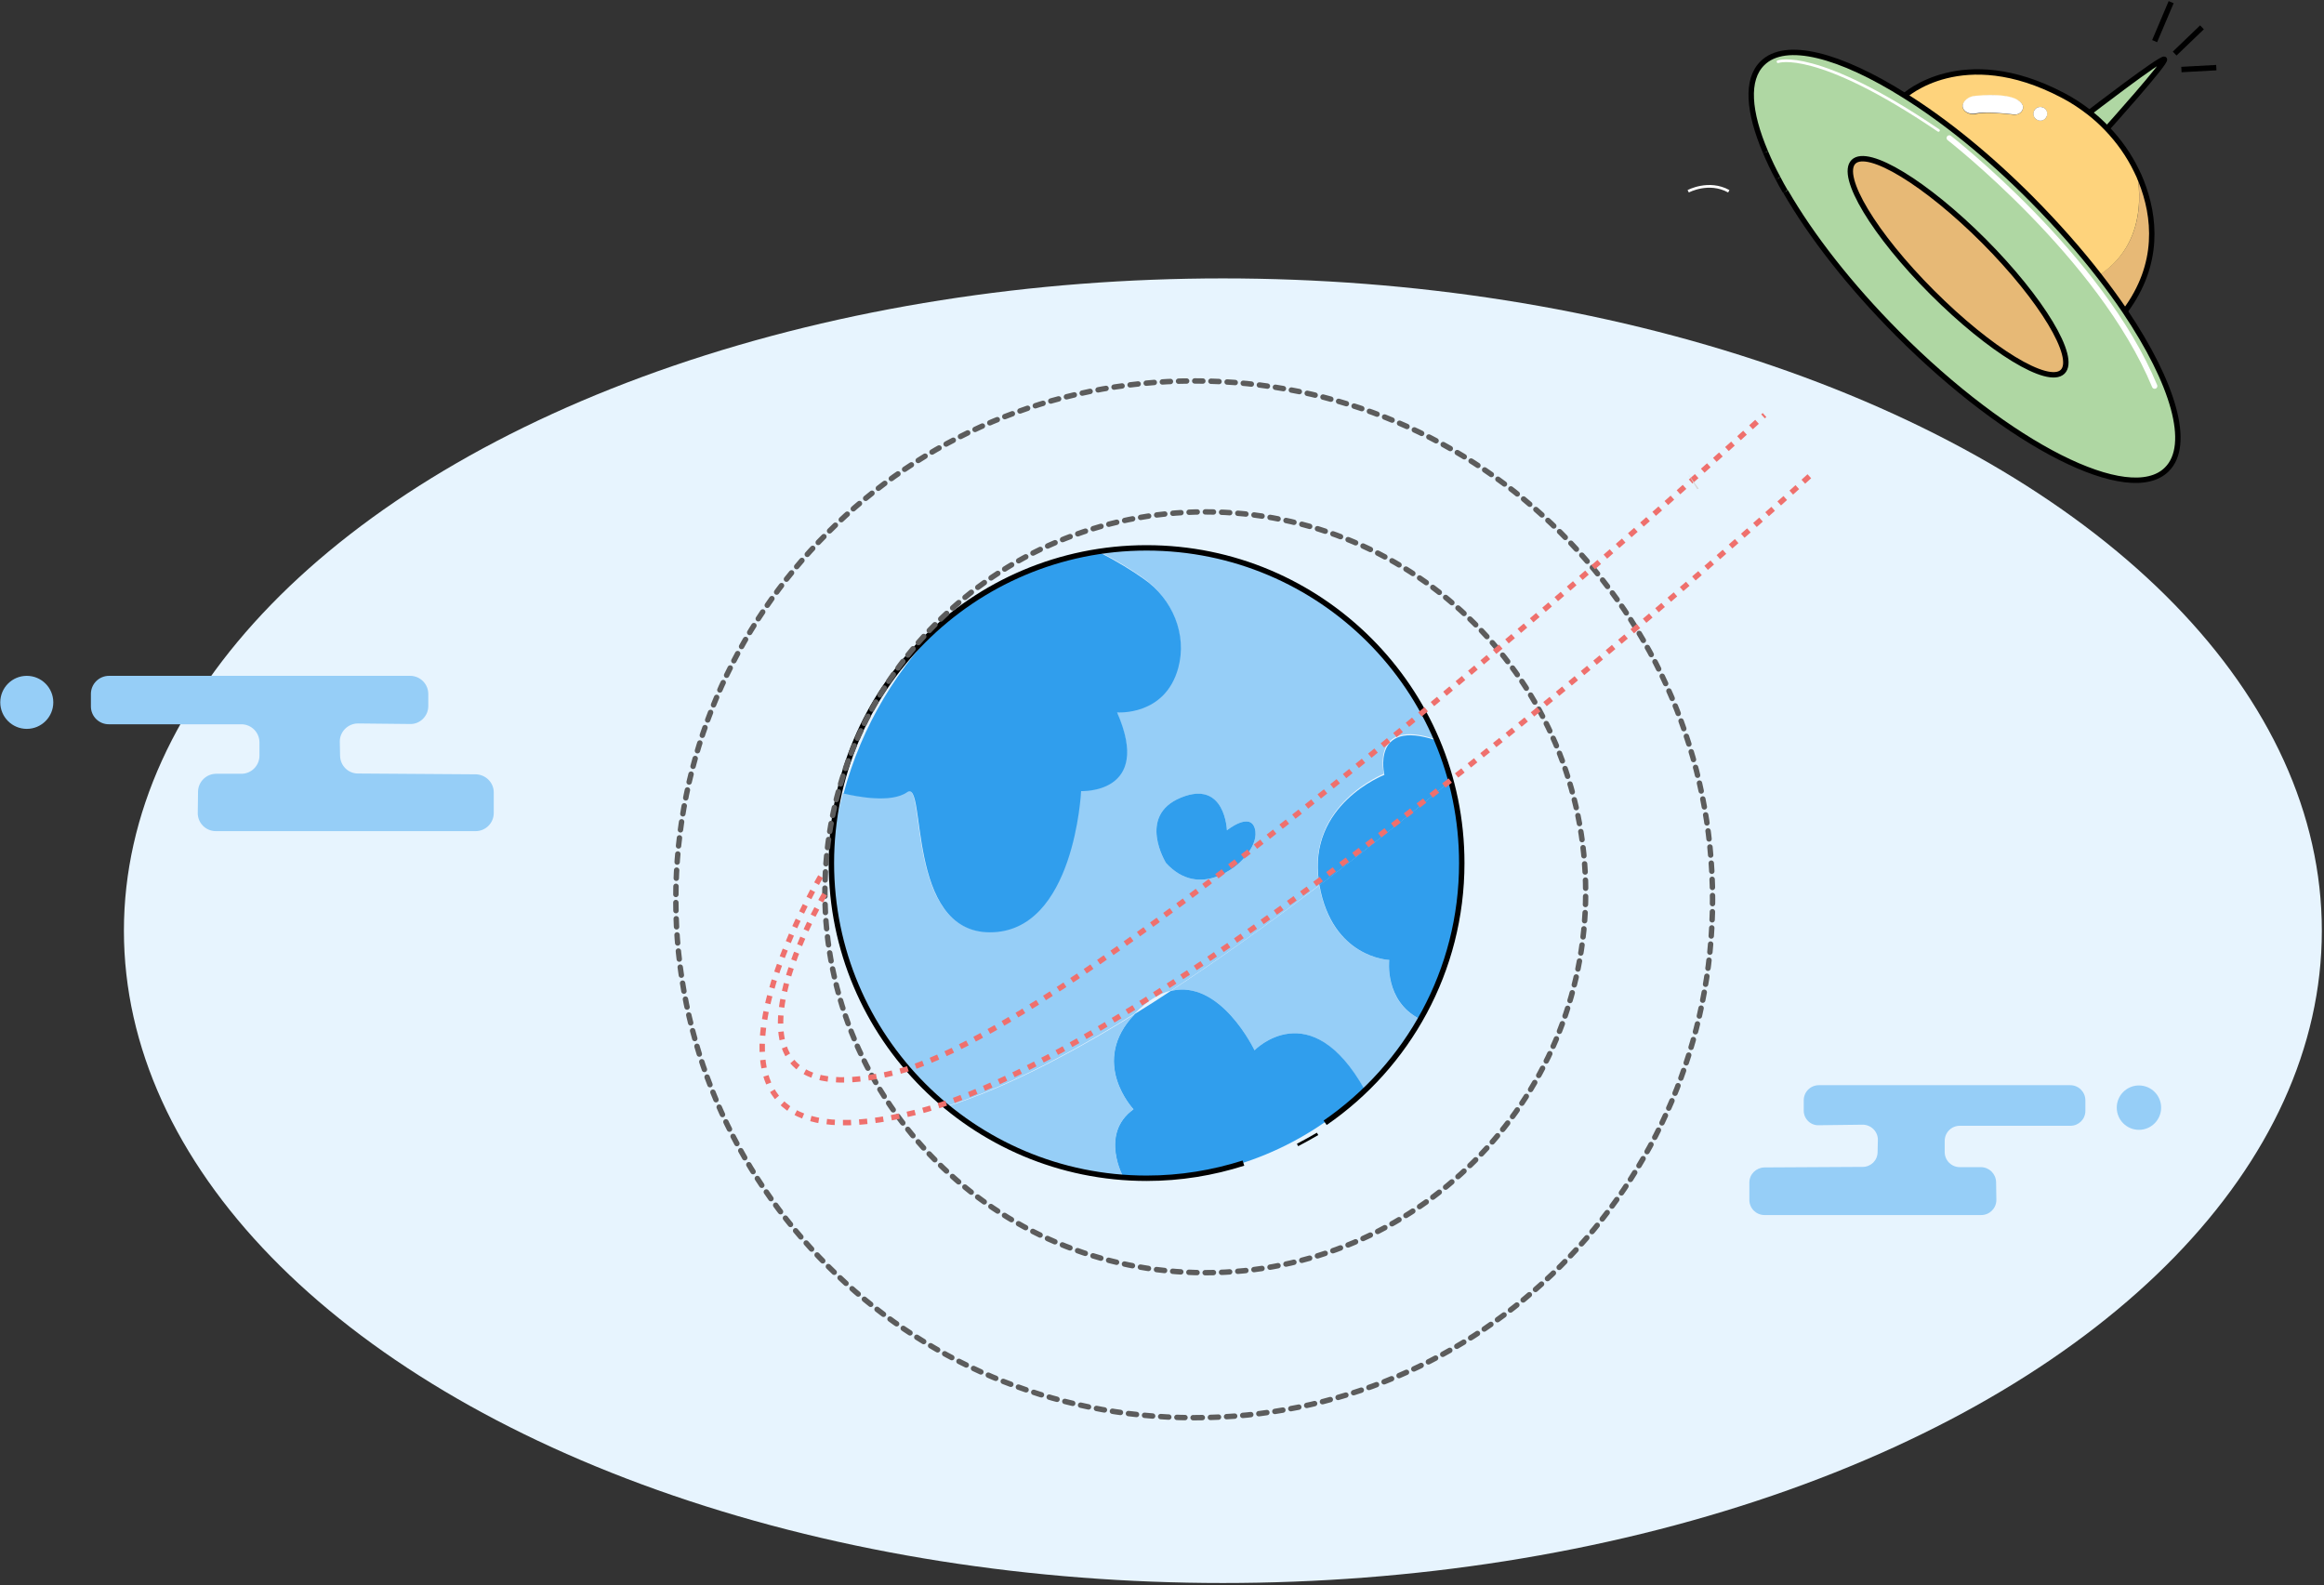<?xml version="1.0" encoding="UTF-8"?>
<svg width="859px" height="586px" viewBox="0 0 859 586" version="1.1" xmlns="http://www.w3.org/2000/svg" xmlns:xlink="http://www.w3.org/1999/xlink">
    <rect x="0" y="0" width="859" height="586" fill="#333333" stroke="none"/>
    <!-- Generator: Sketch 54 (76480) - https://sketchapp.com -->
    <title>500-彩色-01</title>
    <desc>Created with Sketch.</desc>
    <g id="页面1" stroke="none" stroke-width="1" fill="none" fill-rule="evenodd">
        <g id="500-彩色-01" transform="translate(-1, -1)">
            <g id="图层_2" transform="translate(1, 1)">
                <ellipse id="椭圆形" fill="#E7F4FE" fill-rule="nonzero" cx="452" cy="344" rx="406.2" ry="241.1"></ellipse>
                <g id="编组" transform="translate(646, 401)" fill="#96CEF7" fill-rule="nonzero">
                    <path d="M20.7,9.5 L20.7,5.7 C20.7,2.6 23.2,0.1 26.3,0.1 L119.2,0.1 C122.3,0.1 124.8,2.6 124.8,5.7 L124.8,9.6 C124.8,12.7 122.3,15.1 119.3,15.1 L78.4,15.1 C75.3,15.1 72.8,17.6 72.8,20.7 L72.8,24.8 C72.8,27.9 75.3,30.4 78.4,30.4 L86.2,30.4 C89.2,30.4 91.7,32.8 91.8,35.9 L91.9,42.5 C91.9,45.6 89.4,48.1 86.3,48.1 L6.2,48.1 C3.1,48.1 0.6,45.6 0.6,42.5 L0.6,36.1 C0.6,33 3.1,30.6 6.1,30.5 L42.5,30.3 C45.5,30.3 48,27.9 48,24.8 L48.1,20.4 C48.2,17.3 45.6,14.7 42.5,14.7 L26.4,14.9 C23.3,15.1 20.7,12.6 20.7,9.5 Z" id="路径"></path>
                    <circle id="椭圆形" cx="144.6" cy="8.4" r="8.2"></circle>
                </g>
                <g id="编组" transform="translate(0, 249)" fill="#96CEF7" fill-rule="nonzero">
                    <path d="M158.3,12 L158.3,7.5 C158.3,3.8 155.3,0.8 151.6,0.8 L40.3,0.8 C36.6,0.8 33.6,3.8 33.6,7.5 L33.6,12.1 C33.6,15.8 36.6,18.7 40.2,18.7 L89.2,18.7 C92.9,18.7 95.9,21.7 95.9,25.4 L95.9,30.3 C95.9,34 92.9,37 89.2,37 L79.9,37 C76.3,37 73.3,39.9 73.2,43.5 L73.1,51.4 C73,55.1 76,58.2 79.8,58.2 L175.8,58.2 C179.5,58.2 182.5,55.2 182.5,51.5 L182.5,43.9 C182.5,40.2 179.5,37.3 175.9,37.2 L132.3,36.9 C128.7,36.9 125.8,34 125.7,30.4 L125.6,25.2 C125.5,21.5 128.6,18.4 132.3,18.4 L151.6,18.6 C155.2,18.7 158.3,15.7 158.3,12 Z" id="路径"></path>
                    <circle id="椭圆形" cx="9.9" cy="10.6" r="9.8"></circle>
                </g>
                <g id="XMLID_3_" transform="translate(306, 202)" fill-rule="nonzero">
                    <g id="编组">
                        <path d="M207.5,152.8 C207.5,152.8 205.5,167.9 218.6,174.6 L218.6,174.6 C213.1,184.2 206.2,193 198.3,200.7 L198.3,200.7 C178.2,164.9 157.7,186.2 157.7,186.2 C157.7,186.2 145.1,159.7 126.7,164.3 C144.9,152.4 163.5,139 181.6,125.3 C186.5,152.3 207.5,152.8 207.5,152.8 Z" id="路径" fill="#96CEF7"></path>
                        <path d="M218.7,174.6 L218.7,174.6 C205.6,167.9 207.5,152.8 207.5,152.8 C207.5,152.8 186.5,152.2 181.7,125.2 C198.4,112.5 214.7,99.4 230,86.7 C232.6,96.3 234,106.4 233.9,116.9 C233.9,138 228.4,157.6 218.7,174.6 Z" id="路径" fill="#309EED"></path>
                        <path d="M198.4,200.7 L198.4,200.7 C177.4,221 148.9,233.5 117.4,233.5 C114.6,233.5 111.9,233.4 109.2,233.2 L109.2,233.2 C109.2,233.2 100.2,217.1 112.9,208 C112.9,208 96.3,190.5 113.4,172.8 C117.8,170.1 122.3,167.2 126.7,164.3 C145.1,159.7 157.7,186.2 157.7,186.2 C157.7,186.2 178.3,164.9 198.4,200.7 Z" id="路径" fill="#309EED"></path>
                        <path d="M230,86.8 C214.7,99.5 198.4,112.6 181.7,125.3 C181.6,124.8 181.5,124.3 181.5,123.8 C177.3,95.3 205.7,84.4 205.7,84.4 C205.7,84.4 200.7,63.6 224.7,71.6 C226.8,76.4 228.6,81.5 230,86.8 Z" id="路径" fill="#309EED"></path>
                        <path d="M181.4,123.7 C181.5,124.2 181.6,124.7 181.6,125.2 C163.5,139 144.9,152.3 126.7,164.2 C123.7,164.9 120.6,166.5 117.3,169.1 C115.8,170.3 114.5,171.5 113.3,172.7 C88.3,188.2 64.3,200.5 43.4,207 C18.6,186.7 2.4,156.3 0.9,122.1 C0.9,122.1 0.9,122 0.9,122 C1.3,111.4 2.9,101 5.6,91.1 C10.4,92.2 23.3,94.8 29.1,90.6 C36.4,85.4 28.4,142.4 59.7,142.4 C91,142.4 93.4,90.2 93.4,90.2 C93.4,90.2 120.1,91.4 106.7,61.1 C106.7,61.1 124.5,62.6 129.3,44.7 C132.7,32.2 127.1,19.1 116.5,11.6 C112.3,8.6 106.8,5.2 99.6,1.5 C105.3,0.6 111.2,0.2 117.2,0.2 C165.4,0.2 206.8,29.5 224.5,71.2 C200.5,63.2 205.5,84 205.5,84 C205.5,84 177.2,95.2 181.4,123.7 Z M152,117 C152,117 159.6,110.4 157.8,104.2 C156,98 147.5,104.9 147.5,104.9 C147.5,104.9 146.9,86.2 130.5,92.8 C114.1,99.5 125,117 125,117 C137.8,130.8 152,117 152,117 Z" id="形状" fill="#96CEF7"></path>
                        <path d="M157.8,104.2 C159.6,110.4 152,117 152,117 C152,117 137.7,130.8 125,117 C125,117 114.1,99.5 130.5,92.8 C146.9,86.1 147.5,104.9 147.5,104.9 C147.5,104.9 156,98 157.8,104.2 Z" id="路径" fill="#309EED"></path>
                        <path d="M43.6,207.1 C64.5,200.6 88.5,188.3 113.5,172.8 C96.4,190.5 113,208 113,208 C100.3,217.1 109.3,233.2 109.3,233.2 L109.3,233.2 C84.4,231.5 61.7,222 43.6,207.1 Z" id="路径" fill="#96CEF7"></path>
                        <path d="M129.5,44.9 C124.6,62.8 106.9,61.3 106.9,61.3 C120.2,91.6 93.6,90.4 93.6,90.4 C93.6,90.4 91.2,142.6 59.9,142.6 C28.6,142.6 36.6,85.6 29.3,90.8 C23.4,95 10.5,92.4 5.8,91.3 C12.5,66.2 26,44 44.2,26.5 C59.9,13.8 79,5.1 99.9,1.9 C107.1,5.6 112.6,9 116.8,12 C127.3,19.3 132.9,32.4 129.5,44.9 Z" id="路径" fill="#309EED"></path>
                    </g>
                </g>
                <circle id="椭圆形" cx="423.4" cy="319" r="116.5"></circle>
                <path d="M487,419.1 C484.6,420.5 482.1,421.9 479.6,423.2" id="路径" stroke="#000000"></path>
                <path d="M459.6,429.9 C448.3,433.5 436.3,435.5 423.8,435.5 C359.5,435.5 307.3,383.3 307.3,319 C307.3,254.7 359.5,202.5 423.8,202.5 C488.1,202.5 540.3,254.6 540.3,319 C540.3,358.8 520.3,394 489.8,415" id="路径" stroke="#000000" stroke-width="2"></path>
                <path d="M445.5,470.4 C523.151,470.4 586.1,407.451 586.1,329.8 C586.1,252.149 523.151,189.2 445.5,189.2 C367.849,189.2 304.9,252.149 304.9,329.8 C304.9,407.451 367.849,470.4 445.5,470.4 Z" id="椭圆形" stroke="#5C5C5C" stroke-width="2" stroke-linecap="round" stroke-linejoin="round" stroke-dasharray="3.005,3.005"></path>
                <path d="M441.4,524 C547.218,524 633,438.218 633,332.4 C633,226.582 547.218,140.8 441.4,140.8 C335.582,140.8 249.8,226.582 249.8,332.4 C249.8,438.218 335.582,524 441.4,524 Z" id="椭圆形" stroke="#5C5C5C" stroke-width="2" stroke-linecap="round" stroke-linejoin="round" stroke-dasharray="2.994,2.994"></path>
                <path d="M303.3,324 C303.3,324 236.4,436.7 338.2,411.2 C440,385.7 668.8,176 668.8,176" id="路径" stroke="#EF706D" stroke-width="2" stroke-dasharray="3,3"></path>
                <path d="M304.8,330.5 C304.8,330.5 254.3,415.6 331.2,396.3 C408.1,377.1 652.2,153.4 652.2,153.4" id="路径" stroke="#EF706D" stroke-width="2" stroke-dasharray="3,3"></path>
                <g id="XMLID_1_" transform="translate(624, 0)">
                    <g id="编组" transform="translate(0, 19)" fill-rule="nonzero">
                        <path d="M161.4,96 C179.2,122.5 186,145.3 176.8,154.4 C163.1,168.1 118.5,145.6 77.2,104.1 C59.5,86.3 45.3,68 35.9,51.7 C34.9,50 34,48.4 33.2,46.8 C31.4,43.5 29.9,40.3 28.6,37.2 C22.2,22.2 21.3,10.3 27.4,4.3 C35.9,-4.2 56.1,1.2 80.1,16.3 C95,25.6 111.2,38.7 127,54.6 C136.3,64 144.7,73.5 151.9,82.8 C155.3,87.3 158.5,91.7 161.4,96 Z M138.4,118.4 C143.7,113.1 130.7,91.5 109.3,70.1 C88,48.7 66.4,35.6 61.1,40.8 C55.8,46 68.9,67.7 90.2,89.1 C111.5,110.5 133.2,123.7 138.4,118.4 Z" id="形状" fill="#AFD7A3"></path>
                        <path d="M167.3,47.8 C172.5,60.9 174.4,78.5 161.3,96 C158.4,91.7 155.2,87.3 151.7,82.8 C172.5,69.5 165.6,44 165.6,44 C166.3,45.2 166.8,46.5 167.3,47.8 Z" id="路径" fill="#E7B976"></path>
                        <path d="M109.4,70.2 C130.7,91.6 143.8,113.2 138.5,118.5 C133.2,123.7 111.7,110.6 90.3,89.2 C68.9,67.8 55.9,46.2 61.2,40.9 C66.5,35.6 88,48.7 109.4,70.2 Z" id="路径" fill="#E7B976"></path>
                        <path d="M165.6,44 C165.6,44 172.4,69.5 151.8,82.8 C144.6,73.5 136.3,64 126.9,54.6 C111.1,38.7 94.8,25.7 80,16.3 C80,16.3 101.3,-3.4 138.4,16.1 C141.9,17.9 145.2,20.1 148.3,22.5 C150.6,24.3 152.8,26.3 154.8,28.4 C159.2,33 162.9,38.2 165.6,44 Z M132.3,24.4 C133,23.2 132.7,21.7 131.5,20.9 C130.3,20.2 128.7,20.5 128,21.7 C127.3,22.9 127.6,24.5 128.8,25.2 C130,25.9 131.6,25.6 132.3,24.4 Z M120.4,23.4 C121.9,23.5 123.3,22.7 123.7,21.3 C124,20.2 123.6,18.9 121.2,17.8 C117.1,15.8 109.4,16.3 106.2,16.6 C104.9,16.7 103.6,17.2 102.7,18 C99.6,20.6 102.7,23.8 106.3,23.1 C109.6,22.3 117.1,23 120.4,23.4 Z" id="形状" fill="#FED37C"></path>
                        <path d="M176,2.8 C177.2,3.5 154.8,28.4 154.8,28.4 C152.8,26.3 150.6,24.3 148.3,22.5 C148.3,22.6 174.8,2.1 176,2.8 Z" id="路径" fill="#AFD7A3"></path>
                        <path d="M131.5,20.9 C132.7,21.6 133.1,23.2 132.3,24.4 C131.6,25.6 130,26 128.8,25.2 C127.6,24.5 127.2,22.9 128,21.7 C128.7,20.5 130.3,20.2 131.5,20.9 Z" id="路径" fill="#FFFFFF"></path>
                        <path d="M123.7,21.2 C123.3,22.6 121.9,23.5 120.4,23.3 C117.1,22.9 109.6,22.2 106.3,22.9 C102.7,23.7 99.6,20.5 102.7,17.8 C103.7,16.9 104.9,16.5 106.2,16.4 C109.4,16.1 117.1,15.6 121.2,17.6 C123.6,18.9 124,20.2 123.7,21.2 Z" id="路径" fill="#FFFFFF"></path>
                        <path d="M3.9,161.6 C3.7,161.7 3.5,161.7 3.3,161.8 C2.2,159.9 1.1,158.1 0,156.2 C1.2,158 2.6,159.8 3.9,161.6 Z" id="路径" fill="#D8D7D7"></path>
                    </g>
                    <g id="编组" transform="translate(23, 0)" stroke="#000000" stroke-width="2">
                        <path d="M10.2,65.9 C8.4,62.6 6.9,59.4 5.6,56.3" id="路径"></path>
                        <path d="M12.9,70.8 C11.9,69.1 11,67.5 10.2,65.9" id="路径"></path>
                        <path d="M5.6,56.3 C-0.8,41.3 -1.7,29.4 4.4,23.4 C12.9,14.9 33.1,20.3 57.1,35.4 C72,44.7 88.2,57.8 104,73.7 C113.3,83.1 121.7,92.6 128.9,101.9 C132.4,106.4 135.6,110.8 138.5,115.1 C156.3,141.6 163.1,164.4 153.9,173.5 C140.2,187.2 95.6,164.7 54.3,123.2 C36.6,105.4 22.4,87.1 13,70.8" id="路径"></path>
                        <path d="M57,35.4 C57,35.4 78.3,15.7 115.4,35.2 C118.9,37 122.2,39.2 125.3,41.6 C127.6,43.4 129.8,45.4 131.8,47.5 C136.2,52.1 139.9,57.3 142.7,63.1 C143.3,64.3 143.9,65.6 144.4,66.9 C149.6,80 151.5,97.6 138.4,115.1" id="路径"></path>
                        <path d="M115.4,137.4 C110.1,142.6 88.6,129.5 67.2,108.1 C45.8,86.7 32.8,65.1 38.1,59.8 C43.4,54.6 64.9,67.7 86.3,89.1 C107.7,110.6 120.7,132.2 115.4,137.4 Z" id="路径"></path>
                        <path d="M125.3,41.6 C125.3,41.6 151.8,21.2 153,21.9 C154.2,22.6 131.8,47.5 131.8,47.5" id="路径"></path>
                        <path d="M149.4,15.2 L155.5,0.8" id="路径"></path>
                        <path d="M156.8,19.8 L166.9,10.1" id="路径"></path>
                        <path d="M159.3,25.7 L172.2,25" id="路径"></path>
                    </g>
                </g>
                <path d="M624,70.7 C624,70.7 631.6,66.6 639,70.7" id="路径" stroke="#FFFFFF"></path>
                <path d="M657.2,22.8 C657.2,22.8 671.2,17.5 716.5,48.2" id="路径" stroke="#FFFFFF" stroke-linecap="round" stroke-linejoin="round"></path>
                <path d="M720.5,51 C720.5,51 776.5,94.6 796.4,142.7" id="路径" stroke="#FFFFFF" stroke-width="2" stroke-linecap="round" stroke-linejoin="round"></path>
            </g>
        </g>
    </g>
</svg>